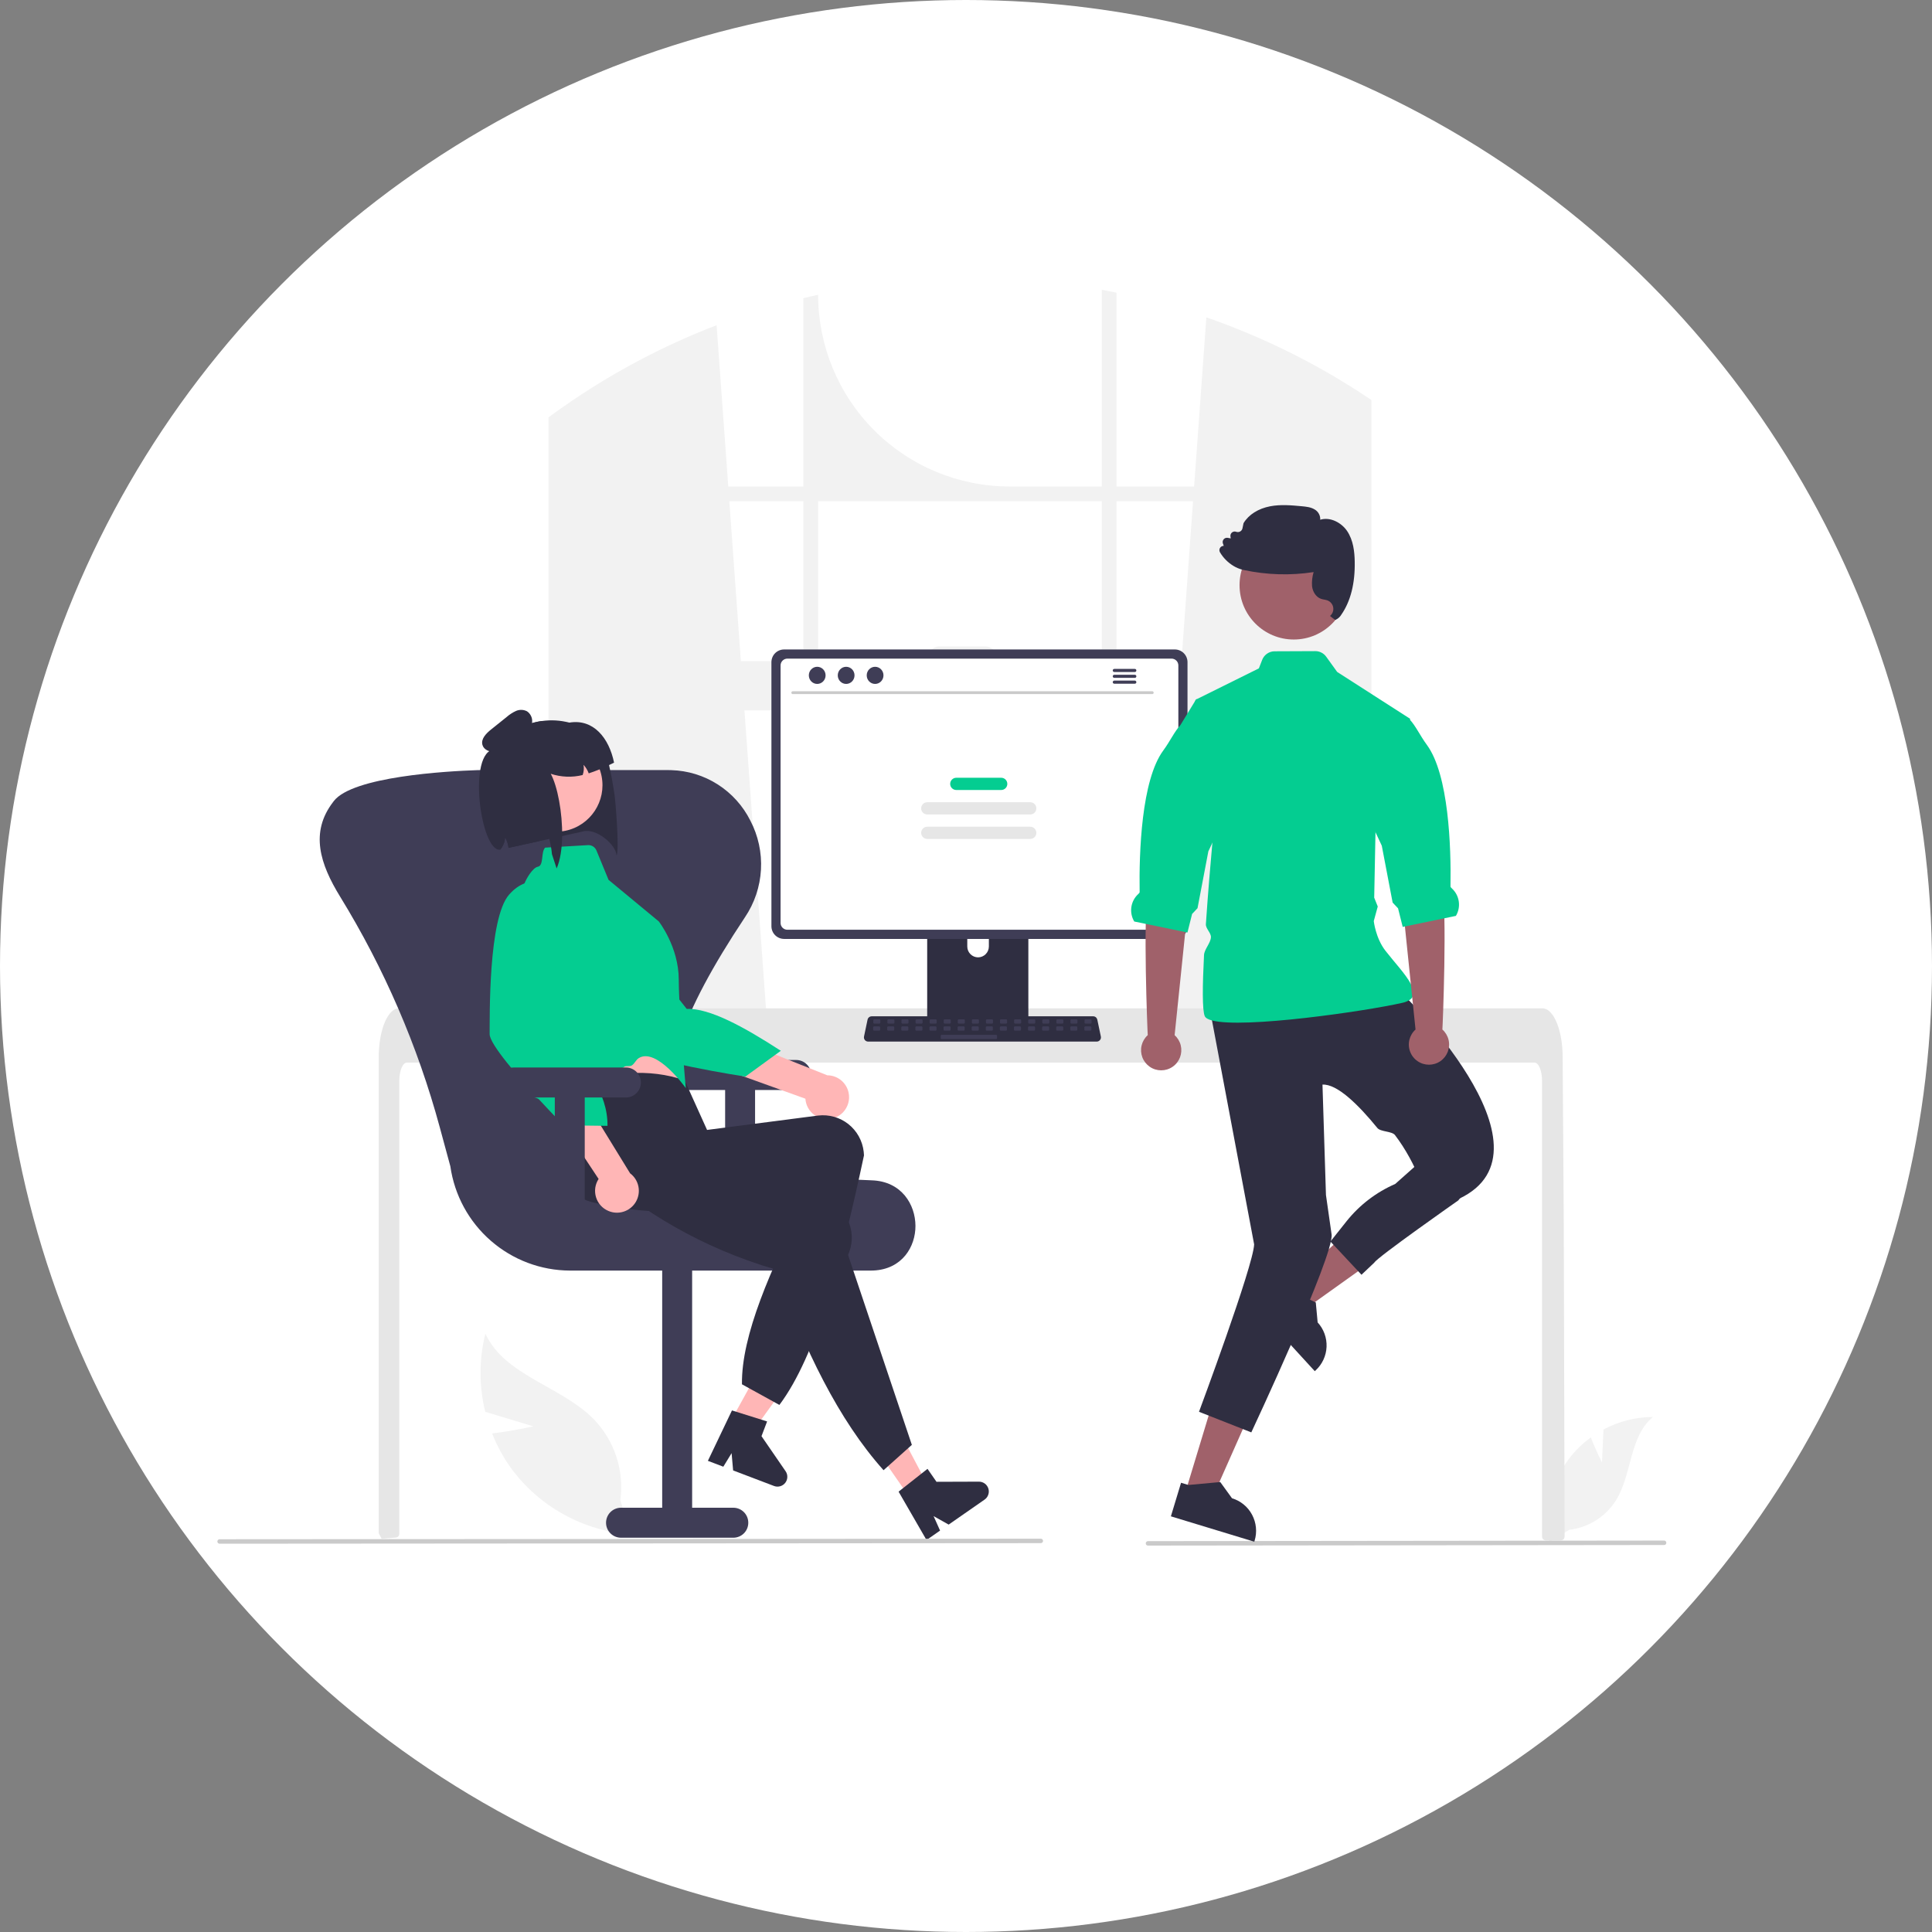 <svg width="80" height="80" viewBox="0 0 80 80" fill="none" xmlns="http://www.w3.org/2000/svg">
<rect x="0" y="0" width="80" height="80" fill="#808080" stroke="none"/>
<circle cx="40" cy="40" r="40" fill="white"/>
<g clip-path="url(#clip0_158_618)">
<path d="M56.38 16.294C56.313 16.249 56.245 16.206 56.177 16.163C54.228 14.914 52.139 13.9 49.953 13.141L49.446 20.144H46.232V12.119C46.03 12.077 45.826 12.037 45.622 12V20.144H41.803C39.701 20.144 37.685 19.308 36.199 17.819C34.712 16.33 33.877 14.311 33.877 12.206C33.672 12.25 33.469 12.297 33.266 12.348V20.144H30.156L29.673 13.466C27.426 14.329 25.294 15.464 23.322 16.845C23.288 16.869 23.254 16.893 23.221 16.916C23.049 17.036 22.88 17.159 22.712 17.283V44H31.879L31.717 41.753L30.826 29.415H48.775L47.884 41.753L47.722 44H56.787V16.564C56.652 16.473 56.517 16.383 56.38 16.294ZM33.266 27.377H30.678L30.2 20.756H33.266V27.377ZM45.622 27.377H41.276V27.246C41.276 27.183 41.263 27.121 41.239 27.062C41.215 27.004 41.18 26.951 41.135 26.907C41.091 26.862 41.038 26.827 40.98 26.803C40.921 26.779 40.859 26.766 40.796 26.766H38.906C38.843 26.766 38.781 26.779 38.723 26.803C38.665 26.827 38.612 26.862 38.568 26.907C38.523 26.951 38.488 27.004 38.464 27.062C38.44 27.121 38.427 27.183 38.427 27.246V27.377H33.877V20.756H45.622V27.377ZM46.232 27.377V20.756H49.401L48.923 27.377H46.232Z" fill="#F2F2F2"/>
<path d="M66.335 60.557L66.396 59.193C67.028 58.855 67.732 58.676 68.448 58.673C67.462 59.48 67.586 61.036 66.917 62.121C66.706 62.458 66.422 62.743 66.086 62.955C65.751 63.167 65.371 63.3 64.977 63.346L64.152 63.851C64.039 63.219 64.064 62.571 64.225 61.949C64.386 61.328 64.68 60.749 65.087 60.252C65.317 59.976 65.582 59.73 65.874 59.52C66.071 60.041 66.335 60.557 66.335 60.557Z" fill="#F2F2F2"/>
<path d="M22.083 59.062L20.093 58.459C19.832 57.397 19.833 56.287 20.098 55.226C20.918 56.988 23.259 57.392 24.609 58.79C25.027 59.229 25.34 59.757 25.527 60.334C25.713 60.911 25.767 61.522 25.686 62.123L26.121 63.535C25.146 63.464 24.198 63.183 23.342 62.71C22.486 62.237 21.742 61.584 21.163 60.796C20.842 60.35 20.578 59.866 20.378 59.355C21.222 59.259 22.083 59.062 22.083 59.062Z" fill="#F2F2F2"/>
<path d="M64.787 63.628C64.786 63.67 64.77 63.709 64.741 63.739C64.726 63.753 64.709 63.764 64.691 63.772C64.672 63.78 64.652 63.784 64.632 63.784H64.008C63.988 63.784 63.968 63.78 63.949 63.772C63.93 63.764 63.913 63.753 63.899 63.738C63.884 63.724 63.873 63.707 63.865 63.688C63.857 63.669 63.853 63.649 63.853 63.628V44.755C63.853 44.339 63.714 44.001 63.542 44H16.846C16.674 44.001 16.535 44.339 16.534 44.755V63.513C16.534 63.551 16.52 63.588 16.494 63.617C16.468 63.645 16.432 63.663 16.394 63.667C16.268 63.679 16.143 63.69 16.018 63.7C16.015 63.7 16.012 63.701 16.009 63.701C15.941 63.708 15.872 63.712 15.804 63.718H15.803C15.768 63.653 15.734 63.587 15.699 63.521C15.688 63.499 15.682 63.474 15.682 63.449V43.776C15.682 43.661 15.686 43.545 15.694 43.431C15.705 43.275 15.725 43.119 15.752 42.964C15.883 42.243 16.179 41.755 16.516 41.753H63.872C63.921 41.754 63.969 41.764 64.014 41.783C64.081 41.813 64.14 41.855 64.191 41.907C64.258 41.978 64.317 42.057 64.363 42.144C64.529 42.436 64.648 42.873 64.69 43.38C64.69 43.385 64.69 43.389 64.69 43.394C64.701 43.52 64.707 43.648 64.706 43.776L64.717 45.44L64.724 46.431L64.745 49.544L64.752 50.65L64.787 63.628Z" fill="#E6E6E6"/>
<path d="M68.908 63.976L47.535 64C47.511 64 47.487 63.99 47.47 63.973C47.453 63.956 47.443 63.932 47.443 63.907C47.443 63.883 47.453 63.86 47.47 63.842C47.487 63.825 47.511 63.815 47.535 63.815L68.908 63.791C68.932 63.791 68.956 63.801 68.973 63.818C68.99 63.836 69 63.859 69 63.884C69 63.908 68.99 63.932 68.973 63.949C68.956 63.966 68.932 63.976 68.908 63.976Z" fill="#CACACA"/>
<path d="M42.38 36.239H38.594C38.541 36.239 38.489 36.26 38.452 36.298C38.414 36.336 38.392 36.388 38.393 36.441V42.43H42.582V36.441C42.582 36.415 42.577 36.388 42.566 36.364C42.556 36.339 42.541 36.317 42.523 36.298C42.504 36.279 42.481 36.264 42.457 36.254C42.432 36.244 42.406 36.239 42.38 36.239ZM40.5 39.642C40.381 39.641 40.268 39.594 40.184 39.51C40.1 39.426 40.053 39.312 40.053 39.194V38.503C40.053 38.385 40.1 38.271 40.184 38.187C40.267 38.103 40.381 38.056 40.5 38.056C40.618 38.056 40.732 38.103 40.816 38.187C40.9 38.271 40.947 38.385 40.947 38.503V39.194C40.946 39.312 40.899 39.426 40.815 39.51C40.731 39.594 40.618 39.641 40.5 39.642Z" fill="#2F2E41"/>
<path d="M48.648 26.893H32.467C32.328 26.893 32.195 26.948 32.096 27.047C31.998 27.145 31.943 27.279 31.943 27.418V38.353C31.943 38.492 31.998 38.626 32.096 38.724C32.195 38.823 32.328 38.878 32.467 38.879H48.648C48.787 38.878 48.92 38.823 49.018 38.724C49.117 38.626 49.172 38.492 49.172 38.353V27.418C49.172 27.279 49.116 27.145 49.018 27.047C48.92 26.948 48.787 26.893 48.648 26.893Z" fill="#3F3D56"/>
<path d="M48.512 27.272H32.602C32.528 27.272 32.456 27.302 32.404 27.355C32.351 27.407 32.322 27.479 32.322 27.554V38.218C32.322 38.292 32.351 38.364 32.404 38.416C32.456 38.469 32.528 38.498 32.602 38.499H48.512C48.587 38.498 48.658 38.469 48.71 38.416C48.763 38.364 48.793 38.292 48.793 38.218V27.554C48.793 27.479 48.763 27.407 48.711 27.355C48.658 27.302 48.587 27.272 48.512 27.272Z" fill="white"/>
<path d="M38.38 42.239V42.816C38.38 42.846 38.392 42.875 38.413 42.896C38.434 42.917 38.462 42.929 38.492 42.929H42.482C42.512 42.929 42.54 42.917 42.562 42.896C42.583 42.875 42.595 42.846 42.595 42.816V42.239H38.38Z" fill="#3F3D56"/>
<path d="M45.413 43.13H35.948C35.922 43.13 35.896 43.124 35.873 43.113C35.849 43.102 35.829 43.086 35.812 43.066C35.796 43.046 35.784 43.022 35.778 42.997C35.772 42.972 35.772 42.945 35.777 42.92L35.924 42.221C35.932 42.182 35.954 42.147 35.985 42.122C36.016 42.097 36.054 42.083 36.094 42.083H45.267C45.306 42.083 45.345 42.097 45.376 42.122C45.407 42.147 45.428 42.182 45.437 42.221L45.584 42.92C45.589 42.945 45.589 42.972 45.583 42.997C45.577 43.022 45.565 43.046 45.548 43.066C45.532 43.086 45.512 43.102 45.488 43.113C45.465 43.124 45.439 43.13 45.413 43.13Z" fill="#2F2E41"/>
<path d="M36.415 42.209H36.2C36.179 42.209 36.162 42.226 36.162 42.246V42.346C36.162 42.367 36.179 42.384 36.2 42.384H36.415C36.436 42.384 36.453 42.367 36.453 42.346V42.246C36.453 42.226 36.436 42.209 36.415 42.209Z" fill="#3F3D56"/>
<path d="M36.999 42.209H36.783C36.762 42.209 36.745 42.226 36.745 42.246V42.346C36.745 42.367 36.762 42.384 36.783 42.384H36.999C37.02 42.384 37.036 42.367 37.036 42.346V42.246C37.036 42.226 37.02 42.209 36.999 42.209Z" fill="#3F3D56"/>
<path d="M37.582 42.209H37.366C37.345 42.209 37.328 42.226 37.328 42.246V42.346C37.328 42.367 37.345 42.384 37.366 42.384H37.582C37.602 42.384 37.619 42.367 37.619 42.346V42.246C37.619 42.226 37.602 42.209 37.582 42.209Z" fill="#3F3D56"/>
<path d="M38.165 42.209H37.949C37.928 42.209 37.911 42.226 37.911 42.246V42.346C37.911 42.367 37.928 42.384 37.949 42.384H38.165C38.185 42.384 38.202 42.367 38.202 42.346V42.246C38.202 42.226 38.185 42.209 38.165 42.209Z" fill="#3F3D56"/>
<path d="M38.748 42.209H38.532C38.511 42.209 38.494 42.226 38.494 42.246V42.346C38.494 42.367 38.511 42.384 38.532 42.384H38.748C38.769 42.384 38.785 42.367 38.785 42.346V42.246C38.785 42.226 38.769 42.209 38.748 42.209Z" fill="#3F3D56"/>
<path d="M39.331 42.209H39.115C39.094 42.209 39.077 42.226 39.077 42.246V42.346C39.077 42.367 39.094 42.384 39.115 42.384H39.331C39.352 42.384 39.369 42.367 39.369 42.346V42.246C39.369 42.226 39.352 42.209 39.331 42.209Z" fill="#3F3D56"/>
<path d="M39.914 42.209H39.698C39.677 42.209 39.66 42.226 39.66 42.246V42.346C39.66 42.367 39.677 42.384 39.698 42.384H39.914C39.935 42.384 39.952 42.367 39.952 42.346V42.246C39.952 42.226 39.935 42.209 39.914 42.209Z" fill="#3F3D56"/>
<path d="M40.497 42.209H40.281C40.26 42.209 40.243 42.226 40.243 42.246V42.346C40.243 42.367 40.26 42.384 40.281 42.384H40.497C40.518 42.384 40.535 42.367 40.535 42.346V42.246C40.535 42.226 40.518 42.209 40.497 42.209Z" fill="#3F3D56"/>
<path d="M41.08 42.209H40.864C40.843 42.209 40.826 42.226 40.826 42.246V42.346C40.826 42.367 40.843 42.384 40.864 42.384H41.08C41.101 42.384 41.118 42.367 41.118 42.346V42.246C41.118 42.226 41.101 42.209 41.08 42.209Z" fill="#3F3D56"/>
<path d="M41.663 42.209H41.447C41.426 42.209 41.409 42.226 41.409 42.246V42.346C41.409 42.367 41.426 42.384 41.447 42.384H41.663C41.684 42.384 41.701 42.367 41.701 42.346V42.246C41.701 42.226 41.684 42.209 41.663 42.209Z" fill="#3F3D56"/>
<path d="M42.246 42.209H42.03C42.009 42.209 41.992 42.226 41.992 42.246V42.346C41.992 42.367 42.009 42.384 42.03 42.384H42.246C42.267 42.384 42.284 42.367 42.284 42.346V42.246C42.284 42.226 42.267 42.209 42.246 42.209Z" fill="#3F3D56"/>
<path d="M42.829 42.209H42.613C42.592 42.209 42.575 42.226 42.575 42.246V42.346C42.575 42.367 42.592 42.384 42.613 42.384H42.829C42.85 42.384 42.867 42.367 42.867 42.346V42.246C42.867 42.226 42.85 42.209 42.829 42.209Z" fill="#3F3D56"/>
<path d="M43.412 42.209H43.197C43.176 42.209 43.159 42.226 43.159 42.246V42.346C43.159 42.367 43.176 42.384 43.197 42.384H43.412C43.433 42.384 43.45 42.367 43.45 42.346V42.246C43.45 42.226 43.433 42.209 43.412 42.209Z" fill="#3F3D56"/>
<path d="M43.995 42.209H43.779C43.759 42.209 43.742 42.226 43.742 42.246V42.346C43.742 42.367 43.759 42.384 43.779 42.384H43.995C44.016 42.384 44.033 42.367 44.033 42.346V42.246C44.033 42.226 44.016 42.209 43.995 42.209Z" fill="#3F3D56"/>
<path d="M44.578 42.209H44.362C44.342 42.209 44.325 42.226 44.325 42.246V42.346C44.325 42.367 44.342 42.384 44.362 42.384H44.578C44.599 42.384 44.616 42.367 44.616 42.346V42.246C44.616 42.226 44.599 42.209 44.578 42.209Z" fill="#3F3D56"/>
<path d="M45.161 42.209H44.946C44.925 42.209 44.908 42.226 44.908 42.246V42.346C44.908 42.367 44.925 42.384 44.946 42.384H45.161C45.182 42.384 45.199 42.367 45.199 42.346V42.246C45.199 42.226 45.182 42.209 45.161 42.209Z" fill="#3F3D56"/>
<path d="M36.408 42.501H36.193C36.172 42.501 36.155 42.518 36.155 42.538V42.638C36.155 42.659 36.172 42.676 36.193 42.676H36.408C36.429 42.676 36.446 42.659 36.446 42.638V42.538C36.446 42.518 36.429 42.501 36.408 42.501Z" fill="#3F3D56"/>
<path d="M36.992 42.501H36.776C36.755 42.501 36.738 42.518 36.738 42.538V42.638C36.738 42.659 36.755 42.676 36.776 42.676H36.992C37.012 42.676 37.029 42.659 37.029 42.638V42.538C37.029 42.518 37.012 42.501 36.992 42.501Z" fill="#3F3D56"/>
<path d="M37.575 42.501H37.359C37.338 42.501 37.321 42.518 37.321 42.538V42.638C37.321 42.659 37.338 42.676 37.359 42.676H37.575C37.596 42.676 37.613 42.659 37.613 42.638V42.538C37.613 42.518 37.596 42.501 37.575 42.501Z" fill="#3F3D56"/>
<path d="M38.158 42.501H37.942C37.921 42.501 37.904 42.518 37.904 42.538V42.638C37.904 42.659 37.921 42.676 37.942 42.676H38.158C38.179 42.676 38.196 42.659 38.196 42.638V42.538C38.196 42.518 38.179 42.501 38.158 42.501Z" fill="#3F3D56"/>
<path d="M38.741 42.501H38.525C38.504 42.501 38.487 42.518 38.487 42.538V42.638C38.487 42.659 38.504 42.676 38.525 42.676H38.741C38.762 42.676 38.779 42.659 38.779 42.638V42.538C38.779 42.518 38.762 42.501 38.741 42.501Z" fill="#3F3D56"/>
<path d="M39.324 42.501H39.108C39.087 42.501 39.07 42.518 39.07 42.538V42.638C39.07 42.659 39.087 42.676 39.108 42.676H39.324C39.345 42.676 39.362 42.659 39.362 42.638V42.538C39.362 42.518 39.345 42.501 39.324 42.501Z" fill="#3F3D56"/>
<path d="M39.907 42.501H39.691C39.67 42.501 39.653 42.518 39.653 42.538V42.638C39.653 42.659 39.67 42.676 39.691 42.676H39.907C39.928 42.676 39.945 42.659 39.945 42.638V42.538C39.945 42.518 39.928 42.501 39.907 42.501Z" fill="#3F3D56"/>
<path d="M40.49 42.501H40.274C40.253 42.501 40.236 42.518 40.236 42.538V42.638C40.236 42.659 40.253 42.676 40.274 42.676H40.49C40.511 42.676 40.528 42.659 40.528 42.638V42.538C40.528 42.518 40.511 42.501 40.49 42.501Z" fill="#3F3D56"/>
<path d="M41.073 42.501H40.857C40.836 42.501 40.819 42.518 40.819 42.538V42.638C40.819 42.659 40.836 42.676 40.857 42.676H41.073C41.094 42.676 41.111 42.659 41.111 42.638V42.538C41.111 42.518 41.094 42.501 41.073 42.501Z" fill="#3F3D56"/>
<path d="M41.656 42.501H41.44C41.419 42.501 41.403 42.518 41.403 42.538V42.638C41.403 42.659 41.419 42.676 41.44 42.676H41.656C41.677 42.676 41.694 42.659 41.694 42.638V42.538C41.694 42.518 41.677 42.501 41.656 42.501Z" fill="#3F3D56"/>
<path d="M42.239 42.501H42.023C42.002 42.501 41.986 42.518 41.986 42.538V42.638C41.986 42.659 42.002 42.676 42.023 42.676H42.239C42.26 42.676 42.277 42.659 42.277 42.638V42.538C42.277 42.518 42.26 42.501 42.239 42.501Z" fill="#3F3D56"/>
<path d="M42.822 42.501H42.606C42.586 42.501 42.569 42.518 42.569 42.538V42.638C42.569 42.659 42.586 42.676 42.606 42.676H42.822C42.843 42.676 42.86 42.659 42.86 42.638V42.538C42.86 42.518 42.843 42.501 42.822 42.501Z" fill="#3F3D56"/>
<path d="M43.405 42.501H43.189C43.169 42.501 43.152 42.518 43.152 42.538V42.638C43.152 42.659 43.169 42.676 43.189 42.676H43.405C43.426 42.676 43.443 42.659 43.443 42.638V42.538C43.443 42.518 43.426 42.501 43.405 42.501Z" fill="#3F3D56"/>
<path d="M43.989 42.501H43.773C43.752 42.501 43.735 42.518 43.735 42.538V42.638C43.735 42.659 43.752 42.676 43.773 42.676H43.989C44.01 42.676 44.026 42.659 44.026 42.638V42.538C44.026 42.518 44.01 42.501 43.989 42.501Z" fill="#3F3D56"/>
<path d="M44.572 42.501H44.356C44.335 42.501 44.318 42.518 44.318 42.538V42.638C44.318 42.659 44.335 42.676 44.356 42.676H44.572C44.593 42.676 44.609 42.659 44.609 42.638V42.538C44.609 42.518 44.593 42.501 44.572 42.501Z" fill="#3F3D56"/>
<path d="M45.155 42.501H44.939C44.918 42.501 44.901 42.518 44.901 42.538V42.638C44.901 42.659 44.918 42.676 44.939 42.676H45.155C45.175 42.676 45.192 42.659 45.192 42.638V42.538C45.192 42.518 45.175 42.501 45.155 42.501Z" fill="#3F3D56"/>
<path d="M41.248 42.851H38.992C38.971 42.851 38.954 42.868 38.954 42.889V42.988C38.954 43.009 38.971 43.026 38.992 43.026H41.248C41.269 43.026 41.286 43.009 41.286 42.988V42.889C41.286 42.868 41.269 42.851 41.248 42.851Z" fill="#3F3D56"/>
<path d="M47.713 28.741H32.826C32.81 28.741 32.795 28.735 32.785 28.724C32.774 28.713 32.768 28.698 32.768 28.682C32.768 28.667 32.774 28.652 32.785 28.641C32.795 28.63 32.81 28.623 32.826 28.623H47.713C47.728 28.623 47.743 28.63 47.754 28.641C47.765 28.652 47.771 28.667 47.771 28.682C47.771 28.698 47.765 28.713 47.754 28.724C47.743 28.735 47.728 28.741 47.713 28.741Z" fill="#CACACA"/>
<path d="M33.839 28.32C34.031 28.32 34.186 28.161 34.186 27.965C34.186 27.769 34.031 27.61 33.839 27.61C33.647 27.61 33.492 27.769 33.492 27.965C33.492 28.161 33.647 28.32 33.839 28.32Z" fill="#3F3D56"/>
<path d="M35.037 28.32C35.229 28.32 35.384 28.161 35.384 27.965C35.384 27.769 35.229 27.61 35.037 27.61C34.846 27.61 34.69 27.769 34.69 27.965C34.69 28.161 34.846 28.32 35.037 28.32Z" fill="#3F3D56"/>
<path d="M36.236 28.32C36.428 28.32 36.583 28.161 36.583 27.965C36.583 27.769 36.428 27.61 36.236 27.61C36.044 27.61 35.889 27.769 35.889 27.965C35.889 28.161 36.044 28.32 36.236 28.32Z" fill="#3F3D56"/>
<path d="M46.991 27.698H46.14C46.123 27.698 46.107 27.705 46.095 27.717C46.083 27.729 46.076 27.745 46.076 27.762C46.076 27.779 46.083 27.796 46.095 27.808C46.107 27.82 46.123 27.826 46.14 27.827H46.991C47.008 27.826 47.024 27.82 47.036 27.808C47.048 27.796 47.054 27.779 47.054 27.762C47.054 27.745 47.048 27.729 47.036 27.717C47.024 27.705 47.008 27.698 46.991 27.698Z" fill="#3F3D56"/>
<path d="M46.991 27.94H46.14C46.123 27.941 46.107 27.948 46.095 27.959C46.083 27.972 46.076 27.988 46.076 28.005C46.076 28.022 46.083 28.038 46.095 28.05C46.107 28.062 46.123 28.069 46.14 28.069H46.991C47.008 28.069 47.024 28.062 47.036 28.05C47.048 28.038 47.054 28.022 47.054 28.005C47.054 27.988 47.048 27.972 47.036 27.959C47.024 27.948 47.008 27.941 46.991 27.94Z" fill="#3F3D56"/>
<path d="M46.991 28.182H46.14C46.123 28.183 46.107 28.189 46.095 28.202C46.083 28.214 46.076 28.23 46.076 28.247C46.076 28.264 46.083 28.28 46.095 28.292C46.107 28.304 46.123 28.311 46.14 28.311H46.991C47.008 28.311 47.024 28.304 47.036 28.292C47.048 28.28 47.054 28.264 47.054 28.247C47.054 28.23 47.048 28.214 47.036 28.202C47.024 28.189 47.008 28.183 46.991 28.182Z" fill="#3F3D56"/>
<path d="M41.458 32.205H39.598C39.458 32.205 39.345 32.319 39.345 32.459V32.459C39.345 32.599 39.458 32.712 39.598 32.712H41.458C41.598 32.712 41.711 32.599 41.711 32.459V32.459C41.711 32.319 41.598 32.205 41.458 32.205Z" fill="#04CD91"/>
<path d="M42.66 33.219H38.396C38.257 33.219 38.143 33.332 38.143 33.472V33.472C38.143 33.612 38.257 33.726 38.396 33.726H42.66C42.8 33.726 42.913 33.612 42.913 33.472C42.913 33.332 42.8 33.219 42.66 33.219Z" fill="#E6E6E6"/>
<path d="M42.66 34.232H38.396C38.257 34.232 38.143 34.346 38.143 34.486C38.143 34.626 38.257 34.739 38.396 34.739H42.66C42.8 34.739 42.913 34.626 42.913 34.486C42.913 34.346 42.8 34.232 42.66 34.232Z" fill="#E6E6E6"/>
<path d="M32.971 43.892H28.32C28.156 43.892 27.998 43.958 27.882 44.074C27.766 44.191 27.7 44.349 27.7 44.513C27.7 44.678 27.766 44.836 27.882 44.953C27.998 45.069 28.156 45.134 28.32 45.134H30.026V49.947H31.266V45.134H32.971C33.135 45.134 33.293 45.069 33.409 44.953C33.526 44.836 33.591 44.678 33.591 44.513C33.591 44.349 33.526 44.191 33.409 44.074C33.293 43.958 33.135 43.892 32.971 43.892Z" fill="#3F3D56"/>
<path d="M36.04 52.612H23.602C22.396 52.608 21.232 52.169 20.323 51.376C19.413 50.584 18.819 49.489 18.648 48.294L18.208 46.672C17.296 43.311 15.908 40.098 14.086 37.132C13.253 35.777 12.824 34.465 13.798 33.203C13.806 33.192 13.814 33.181 13.822 33.171C14.603 32.153 18.491 31.932 19.758 31.89C19.808 31.888 19.858 31.887 19.909 31.887H27.645C27.696 31.887 27.746 31.888 27.796 31.89C28.479 31.909 29.145 32.114 29.721 32.482C30.297 32.85 30.763 33.367 31.07 33.979C31.397 34.604 31.549 35.306 31.51 36.01C31.471 36.714 31.242 37.395 30.849 37.979C28.131 42.068 27.299 44.631 28.151 46.291C28.975 47.897 31.5 48.718 36.1 48.875C37.336 48.917 37.903 49.881 37.907 50.759C37.911 51.614 37.365 52.558 36.159 52.61C36.12 52.612 36.08 52.612 36.04 52.612Z" fill="#3F3D56"/>
<path d="M25.715 63.674H30.365C30.53 63.674 30.687 63.608 30.804 63.492C30.92 63.376 30.985 63.218 30.985 63.053C30.985 62.888 30.92 62.73 30.804 62.614C30.687 62.497 30.53 62.432 30.365 62.432H28.66V51.953H27.42V62.432H25.715C25.55 62.432 25.393 62.497 25.276 62.614C25.16 62.73 25.095 62.888 25.095 63.053C25.095 63.218 25.16 63.376 25.276 63.492C25.393 63.608 25.55 63.674 25.715 63.674Z" fill="#3F3D56"/>
<path d="M25.343 32.276L25.441 32.869C25.487 33.157 25.654 35.189 25.53 35.431C25.519 34.979 24.678 34.267 24.132 34.43L23.276 34.62L22.745 34.739L22.313 34.833L21.057 35.108C21.055 35.094 21.053 35.078 21.051 35.064C21.048 35.045 21.045 35.027 21.041 35.008C21.018 34.891 20.975 34.777 20.915 34.673C20.908 34.812 20.867 34.948 20.795 35.068C20.793 35.071 20.791 35.074 20.79 35.077C20.768 35.114 20.743 35.148 20.716 35.181C20.715 35.182 20.714 35.183 20.713 35.184C20.713 35.184 20.455 31.063 20.482 31.025C20.502 30.998 20.522 30.972 20.543 30.946C20.563 30.92 20.583 30.894 20.605 30.869C20.608 30.866 20.61 30.863 20.612 30.86C20.672 30.788 20.737 30.72 20.804 30.654C20.824 30.635 20.845 30.616 20.865 30.596C21.179 30.305 21.555 30.088 21.964 29.962C22.01 29.948 22.058 29.934 22.107 29.921C22.155 29.909 22.204 29.897 22.253 29.887L22.27 29.884C22.294 29.879 22.318 29.875 22.342 29.871C22.372 29.866 22.401 29.861 22.431 29.857C22.811 29.802 23.199 29.824 23.571 29.922C23.572 29.921 23.572 29.922 23.573 29.922C23.884 30.003 24.179 30.135 24.447 30.312C24.911 30.618 25.091 31.119 25.219 31.68C25.264 31.873 25.302 32.074 25.343 32.276Z" fill="#2F2E41"/>
<path d="M29.924 59.449L30.725 59.885L32.846 56.948L31.663 56.305L29.924 59.449Z" fill="#FFB6B6"/>
<path d="M30.309 58.403L31.764 58.859L31.532 59.469L32.529 60.919C32.579 60.99 32.604 61.076 32.601 61.163C32.599 61.249 32.568 61.333 32.515 61.402C32.461 61.47 32.387 61.52 32.303 61.543C32.22 61.566 32.131 61.562 32.05 61.531L30.357 60.887L30.294 60.172L29.951 60.733L29.312 60.49L30.309 58.403Z" fill="#2F2E41"/>
<path d="M34.462 46.314C34.334 46.346 34.201 46.348 34.072 46.322C33.943 46.296 33.821 46.242 33.715 46.164C33.609 46.086 33.521 45.986 33.458 45.87C33.395 45.754 33.358 45.626 33.35 45.495L26.517 43.033L27.771 41.94L34.257 44.526C34.478 44.527 34.692 44.609 34.857 44.757C35.022 44.905 35.127 45.108 35.152 45.329C35.178 45.549 35.121 45.772 34.994 45.953C34.867 46.135 34.677 46.263 34.462 46.314Z" fill="#FFB6B6"/>
<path d="M24.608 36.934C24.608 36.934 23.457 36.959 23.355 38.275C23.253 39.591 25.764 42.845 26.153 43.382C26.542 43.919 30.863 44.58 30.863 44.58L32.333 43.511C30.789 42.51 29.38 41.742 28.435 41.776L24.608 36.934Z" fill="#04CD91"/>
<path d="M23.197 42.74L23.477 43.946C23.477 43.946 23.48 45.059 23.677 45.264C23.872 45.468 28.169 45.058 28.169 45.058C28.169 45.058 27.713 43.265 27.719 41.909L23.197 42.74Z" fill="#FFB6B6"/>
<path d="M32.273 58.175L30.723 57.321C30.694 55.301 31.907 52.568 33.346 49.704C30.128 50.258 27.091 50.436 24.465 49.765C24.034 49.651 23.665 49.372 23.438 48.988C23.211 48.603 23.144 48.145 23.251 47.712C23.262 47.669 23.273 47.627 23.287 47.585C23.601 46.625 22.896 46.023 23.544 44.967C25.249 44.383 26.869 44.219 28.35 44.734L29.278 46.788L33.877 46.192C34.099 46.166 34.325 46.184 34.54 46.245C34.755 46.306 34.957 46.409 35.132 46.548C35.307 46.687 35.453 46.86 35.562 47.056C35.67 47.252 35.739 47.467 35.764 47.69C35.77 47.74 35.774 47.79 35.776 47.841C34.846 52.207 33.803 56.136 32.273 58.175Z" fill="#2F2E41"/>
<path d="M23.41 34.401C24.45 34.187 25.121 33.17 24.908 32.128C24.695 31.086 23.679 30.415 22.639 30.628C21.599 30.841 20.928 31.858 21.141 32.9C21.354 33.942 22.369 34.614 23.41 34.401Z" fill="#FFB6B6"/>
<path d="M22.573 35.099L24.344 34.995C24.419 34.99 24.493 35.009 24.557 35.049C24.62 35.089 24.669 35.148 24.698 35.217L25.199 36.433L27.28 38.155C27.28 38.155 28.104 39.206 28.106 40.562C28.108 41.918 28.398 45.057 28.398 45.057C28.398 45.057 27.195 43.362 26.453 43.812C26.327 43.889 26.283 44.046 26.15 44.125C26.084 44.165 25.932 44.126 25.865 44.166C24.843 44.774 23.776 45.368 23.676 45.264C23.481 45.059 23.243 44.014 23.243 44.014L21.621 38.046C21.533 37.732 21.516 37.403 21.57 37.081C21.624 36.759 21.749 36.454 21.935 36.186C22.049 36.026 22.167 35.907 22.277 35.888C22.525 35.835 22.393 35.279 22.573 35.099Z" fill="#04CD91"/>
<path d="M37.645 61.977L38.393 61.456L36.699 58.255L35.595 59.024L37.645 61.977Z" fill="#FFB6B6"/>
<path d="M37.758 59.829L36.586 60.878C34.722 58.798 33.313 55.881 32.119 52.569C28.99 51.651 26.631 50.171 24.571 48.414C23.872 47.822 23.349 47.061 23.945 46.34C23.973 46.306 24.002 46.273 24.032 46.242C24.736 45.517 26.52 45.655 27.565 44.992L29.9 47.491L29.753 48.161L34.138 49.649C34.349 49.723 34.543 49.838 34.709 49.988C34.876 50.137 35.011 50.318 35.107 50.521C35.203 50.723 35.258 50.942 35.269 51.166C35.28 51.389 35.247 51.613 35.171 51.824C35.155 51.871 35.137 51.918 35.116 51.964L37.758 59.829Z" fill="#2F2E41"/>
<path d="M37.209 61.766L38.406 60.822L38.778 61.358L40.536 61.352C40.623 61.352 40.707 61.38 40.778 61.431C40.848 61.482 40.9 61.555 40.926 61.638C40.952 61.721 40.951 61.81 40.922 61.892C40.895 61.974 40.841 62.045 40.77 62.095L39.282 63.13L38.658 62.779L38.926 63.378L38.365 63.769L37.209 61.766Z" fill="#2F2E41"/>
<path d="M25.189 50.141C25.068 50.089 24.959 50.012 24.871 49.914C24.783 49.816 24.718 49.7 24.68 49.574C24.641 49.447 24.631 49.315 24.649 49.184C24.668 49.053 24.715 48.929 24.787 48.818L20.775 42.756L22.433 42.63L26.091 48.584C26.269 48.717 26.391 48.911 26.435 49.128C26.479 49.346 26.442 49.572 26.331 49.764C26.219 49.956 26.042 50.1 25.831 50.169C25.621 50.239 25.392 50.229 25.189 50.141Z" fill="#FFB6B6"/>
<path d="M22.883 36.722C22.883 36.722 21.945 36.054 21.078 37.048C20.211 38.042 20.283 42.155 20.275 42.818C20.272 43.026 20.572 43.474 20.984 43.992C21.169 44.224 21.378 44.47 21.591 44.715C21.715 44.857 21.608 45.152 21.733 45.29C21.856 45.427 22.21 45.407 22.328 45.534C22.885 46.137 23.338 46.597 23.338 46.597L25.154 46.619C25.174 45.267 24.25 44.061 23.063 42.895L22.883 36.722Z" fill="#04CD91"/>
<path d="M25.427 31.579C25.356 31.614 25.287 31.648 25.219 31.68C24.947 31.814 24.666 31.929 24.378 32.023C24.33 31.892 24.257 31.772 24.163 31.67C24.187 31.811 24.175 31.956 24.127 32.092C23.691 32.2 23.233 32.182 22.806 32.041C23.085 32.558 23.292 33.648 23.277 34.62C23.27 35.134 23.201 35.615 23.049 35.961L22.854 35.367C22.836 35.154 22.799 34.944 22.745 34.738C22.615 34.161 22.493 34.547 22.313 34.833L21.057 35.108C21.055 35.094 21.053 35.078 21.051 35.063C21.048 35.045 21.045 35.027 21.041 35.008C21.018 34.89 20.975 34.777 20.915 34.673C20.908 34.812 20.867 34.948 20.795 35.068C20.793 35.071 20.792 35.074 20.79 35.077C20.768 35.113 20.743 35.148 20.716 35.181C20.715 35.182 20.714 35.183 20.713 35.184C19.902 35.293 19.333 31.104 20.482 31.026C20.515 31.024 20.522 30.973 20.543 30.946C20.563 30.92 20.583 30.894 20.605 30.868C20.608 30.866 20.61 30.863 20.612 30.86C20.673 30.789 20.737 30.72 20.804 30.654C20.824 30.635 20.845 30.616 20.865 30.596C21.18 30.307 21.556 30.09 21.964 29.962C22.01 29.948 22.058 29.934 22.107 29.921C22.155 29.909 22.204 29.897 22.253 29.887L22.27 29.884C22.294 29.879 22.318 29.875 22.342 29.871C22.372 29.865 22.401 29.861 22.431 29.857C22.541 29.913 22.635 29.995 22.705 30.097L23.507 29.933C23.528 29.929 23.55 29.925 23.571 29.922L23.573 29.922C24.575 29.754 25.219 30.561 25.427 31.579Z" fill="#2F2E41"/>
<path d="M21.053 30.838C20.881 30.963 20.7 31.091 20.491 31.121C20.281 31.152 20.035 31.051 19.977 30.846C19.906 30.597 20.131 30.369 20.334 30.207L20.975 29.693C21.093 29.589 21.225 29.503 21.368 29.438C21.44 29.407 21.518 29.392 21.597 29.394C21.675 29.397 21.752 29.417 21.822 29.453C21.891 29.5 21.947 29.564 21.984 29.638C22.022 29.712 22.04 29.795 22.036 29.878C22.027 30.045 21.972 30.206 21.877 30.344C21.758 30.53 21.603 30.689 21.421 30.814C21.238 30.938 21.033 31.024 20.816 31.066" fill="#2F2E41"/>
<path d="M25.918 44.203H21.267C21.103 44.203 20.945 44.268 20.829 44.385C20.713 44.501 20.648 44.659 20.648 44.824C20.648 44.989 20.713 45.147 20.829 45.263C20.945 45.38 21.103 45.445 21.267 45.445H22.973V50.258H24.213V45.445H25.918C26.082 45.445 26.24 45.38 26.356 45.263C26.473 45.147 26.538 44.989 26.538 44.824C26.538 44.659 26.473 44.501 26.356 44.385C26.24 44.268 26.082 44.203 25.918 44.203Z" fill="#3F3D56"/>
<path d="M43.098 63.898L9.092 63.922C9.068 63.922 9.044 63.913 9.027 63.895C9.01 63.878 9 63.854 9 63.83C9 63.805 9.01 63.782 9.027 63.765C9.044 63.747 9.068 63.737 9.092 63.737L43.098 63.714C43.123 63.714 43.146 63.724 43.163 63.741C43.181 63.758 43.19 63.782 43.19 63.806C43.19 63.831 43.181 63.854 43.163 63.871C43.146 63.889 43.123 63.898 43.098 63.898Z" fill="#CACACA"/>
<path d="M52.994 53.589L53.751 54.415L57.294 51.884L56.176 50.665L52.994 53.589Z" fill="#A0616A"/>
<path d="M54.561 54.758V54.758L54.484 53.932L54.449 53.916L54.245 53.819L53.284 53.363L53.264 53.342L53.071 53.13L52.002 54.113L53.45 55.694L54.442 56.777L54.476 56.746C54.612 56.621 54.722 56.471 54.8 56.303C54.878 56.136 54.922 55.955 54.93 55.77C54.938 55.585 54.909 55.401 54.846 55.227C54.783 55.054 54.686 54.894 54.561 54.758Z" fill="#2F2E41"/>
<path d="M49.072 61.831L50.143 62.157L51.908 58.174L50.327 57.693L49.072 61.831Z" fill="#A0616A"/>
<path d="M51.846 62.723C51.76 62.56 51.642 62.415 51.499 62.298C51.356 62.181 51.192 62.093 51.015 62.04L50.529 61.369L50.491 61.372L49.207 61.49L49.178 61.481L48.905 61.398L48.484 62.788L51.938 63.839L51.951 63.795C52.005 63.618 52.024 63.433 52.005 63.249C51.987 63.065 51.933 62.886 51.846 62.723Z" fill="#2F2E41"/>
<path d="M57.906 40.974C57.906 40.974 64.746 47.589 60.422 49.636H59.086C59.086 49.636 58.684 48.207 57.764 47.002C57.638 46.836 57.165 46.87 57.034 46.708C56.232 45.724 55.362 44.878 54.761 44.911L54.905 49.481L55.138 51.111C55.26 51.954 51.814 59.312 51.814 59.312L49.648 58.459C49.648 58.459 51.905 52.399 51.931 51.526L50.123 41.919L57.906 40.974Z" fill="#2F2E41"/>
<path d="M58.477 41.301C58.442 41.35 58.396 41.392 58.343 41.422C58.256 41.471 58.162 41.506 58.063 41.526C56.523 41.876 51.492 42.602 50.187 42.255C50.026 42.213 49.921 42.154 49.887 42.077C49.778 41.831 49.792 40.795 49.856 39.544C49.868 39.309 50.126 39.056 50.142 38.81C50.152 38.626 49.921 38.453 49.933 38.266C50.018 37.001 50.128 35.712 50.202 34.897C50.248 34.373 50.28 34.045 50.28 34.045L49.486 29.028L49.523 28.967L49.565 28.946L52.127 27.676L52.266 27.319C52.306 27.216 52.377 27.128 52.468 27.066C52.559 27.003 52.666 26.969 52.777 26.969L54.464 26.962C54.552 26.961 54.638 26.982 54.716 27.022C54.794 27.061 54.862 27.119 54.913 27.19L55.37 27.824L58.393 29.765L58.381 29.801L56.963 34.123L56.956 34.46V34.461L56.903 37.17L57.05 37.537L56.885 38.14C56.885 38.14 56.961 38.844 57.367 39.367C57.736 39.842 58.206 40.337 58.418 40.739V40.74C58.536 40.962 58.576 41.155 58.477 41.301Z" fill="#04CD91"/>
<path d="M60.751 49.243L60.385 49.706C60.385 49.706 57.023 52.062 56.907 52.282L56.376 52.785L55.09 51.409L55.758 50.569C56.294 49.898 56.985 49.368 57.772 49.026L58.797 48.115L60.751 49.243Z" fill="#2F2E41"/>
<path d="M58.614 42.63L58.002 36.694L57.84 34.251L59.554 33.941C59.554 33.941 59.486 35.688 59.711 36.673C59.932 37.646 59.74 42.5 59.726 42.63C59.852 42.742 59.941 42.891 59.981 43.055C60.021 43.219 60.01 43.392 59.95 43.55C59.889 43.708 59.783 43.844 59.644 43.94C59.505 44.036 59.34 44.087 59.171 44.087C59.002 44.087 58.837 44.036 58.698 43.94C58.559 43.845 58.452 43.709 58.392 43.551C58.331 43.393 58.32 43.22 58.36 43.056C58.4 42.892 58.488 42.743 58.614 42.63Z" fill="#A0616A"/>
<path d="M60.286 37.925L58.083 38.381L57.89 37.612L57.666 37.374L57.217 35.02L56.573 33.641L56.741 28.926L58.376 29.794L58.377 29.796C58.627 30.068 58.8 30.457 59.086 30.847C59.989 32.077 60.09 35.067 60.062 36.704C60.062 36.731 60.089 36.759 60.121 36.789C60.275 36.931 60.375 37.121 60.405 37.328C60.435 37.534 60.393 37.745 60.286 37.925Z" fill="#04CD91"/>
<path d="M48.639 42.863L49.251 36.927L49.413 34.484L47.699 34.174C47.699 34.174 47.767 35.921 47.542 36.906C47.321 37.879 47.513 42.733 47.526 42.863C47.4 42.975 47.312 43.124 47.272 43.288C47.232 43.452 47.243 43.625 47.303 43.783C47.363 43.941 47.47 44.077 47.609 44.173C47.748 44.269 47.913 44.32 48.082 44.32C48.251 44.32 48.416 44.269 48.555 44.173C48.694 44.078 48.8 43.942 48.861 43.784C48.921 43.626 48.932 43.453 48.893 43.289C48.853 43.124 48.764 42.976 48.639 42.863Z" fill="#A0616A"/>
<path d="M50.679 33.874L50.202 34.897L50.035 35.253L49.587 37.606L49.362 37.845L49.17 38.614L49.079 38.595L47.444 38.256L46.967 38.158C46.859 37.978 46.817 37.767 46.847 37.56C46.877 37.354 46.977 37.163 47.131 37.022C47.164 36.992 47.191 36.964 47.19 36.937C47.163 35.3 47.263 32.31 48.166 31.08C48.453 30.689 48.625 30.301 48.875 30.029C48.876 30.028 48.876 30.027 48.877 30.027L49.486 29.028L49.523 28.967L49.565 28.946L50.679 33.874Z" fill="#04CD91"/>
<path d="M53.572 26.481C54.812 26.481 55.817 25.474 55.817 24.232C55.817 22.991 54.812 21.984 53.572 21.984C52.332 21.984 51.327 22.991 51.327 24.232C51.327 25.474 52.332 26.481 53.572 26.481Z" fill="#A0616A"/>
<path d="M56.096 23.246C56.088 22.863 56.044 22.372 55.776 21.981C55.55 21.652 55.093 21.391 54.668 21.521C54.673 21.436 54.654 21.351 54.613 21.276C54.573 21.201 54.512 21.139 54.438 21.096C54.277 20.997 54.084 20.98 53.912 20.963C53.48 20.923 53.033 20.881 52.596 20.964C52.105 21.057 51.704 21.31 51.495 21.659L51.491 21.67L51.448 21.876C51.443 21.904 51.431 21.93 51.414 21.953C51.398 21.976 51.376 21.994 51.351 22.008C51.327 22.022 51.299 22.03 51.271 22.032C51.243 22.034 51.214 22.03 51.188 22.02C51.159 22.009 51.128 22.006 51.097 22.011C51.067 22.016 51.038 22.028 51.014 22.048C50.99 22.067 50.971 22.093 50.96 22.122C50.949 22.15 50.945 22.182 50.95 22.212L50.962 22.294L50.838 22.271C50.807 22.265 50.775 22.268 50.746 22.278C50.716 22.289 50.69 22.307 50.669 22.331C50.649 22.355 50.636 22.384 50.63 22.415C50.625 22.447 50.628 22.479 50.639 22.508L50.673 22.602C50.648 22.602 50.623 22.608 50.599 22.618C50.576 22.628 50.555 22.643 50.538 22.662C50.513 22.689 50.497 22.723 50.493 22.76C50.489 22.796 50.496 22.833 50.514 22.865C50.652 23.101 50.848 23.298 51.083 23.438C51.189 23.502 51.303 23.55 51.422 23.583C51.447 23.59 51.472 23.596 51.499 23.602C52.45 23.807 53.431 23.837 54.394 23.689C54.337 23.879 54.315 24.078 54.329 24.276C54.36 24.523 54.505 24.727 54.699 24.796C54.743 24.81 54.788 24.821 54.834 24.828C54.878 24.835 54.921 24.846 54.963 24.86C55.026 24.883 55.081 24.922 55.123 24.973C55.166 25.024 55.194 25.085 55.205 25.151C55.216 25.216 55.21 25.284 55.187 25.346C55.164 25.408 55.124 25.463 55.073 25.506C55.073 25.506 55.276 25.674 55.302 25.666C55.402 25.622 55.485 25.547 55.541 25.453C55.927 24.896 56.114 24.154 56.096 23.246Z" fill="#2F2E41"/>
</g>
<defs>
<clipPath id="clip0_158_618">
<rect width="60" height="52" fill="white" transform="translate(9 12)"/>
</clipPath>
</defs>
</svg>
